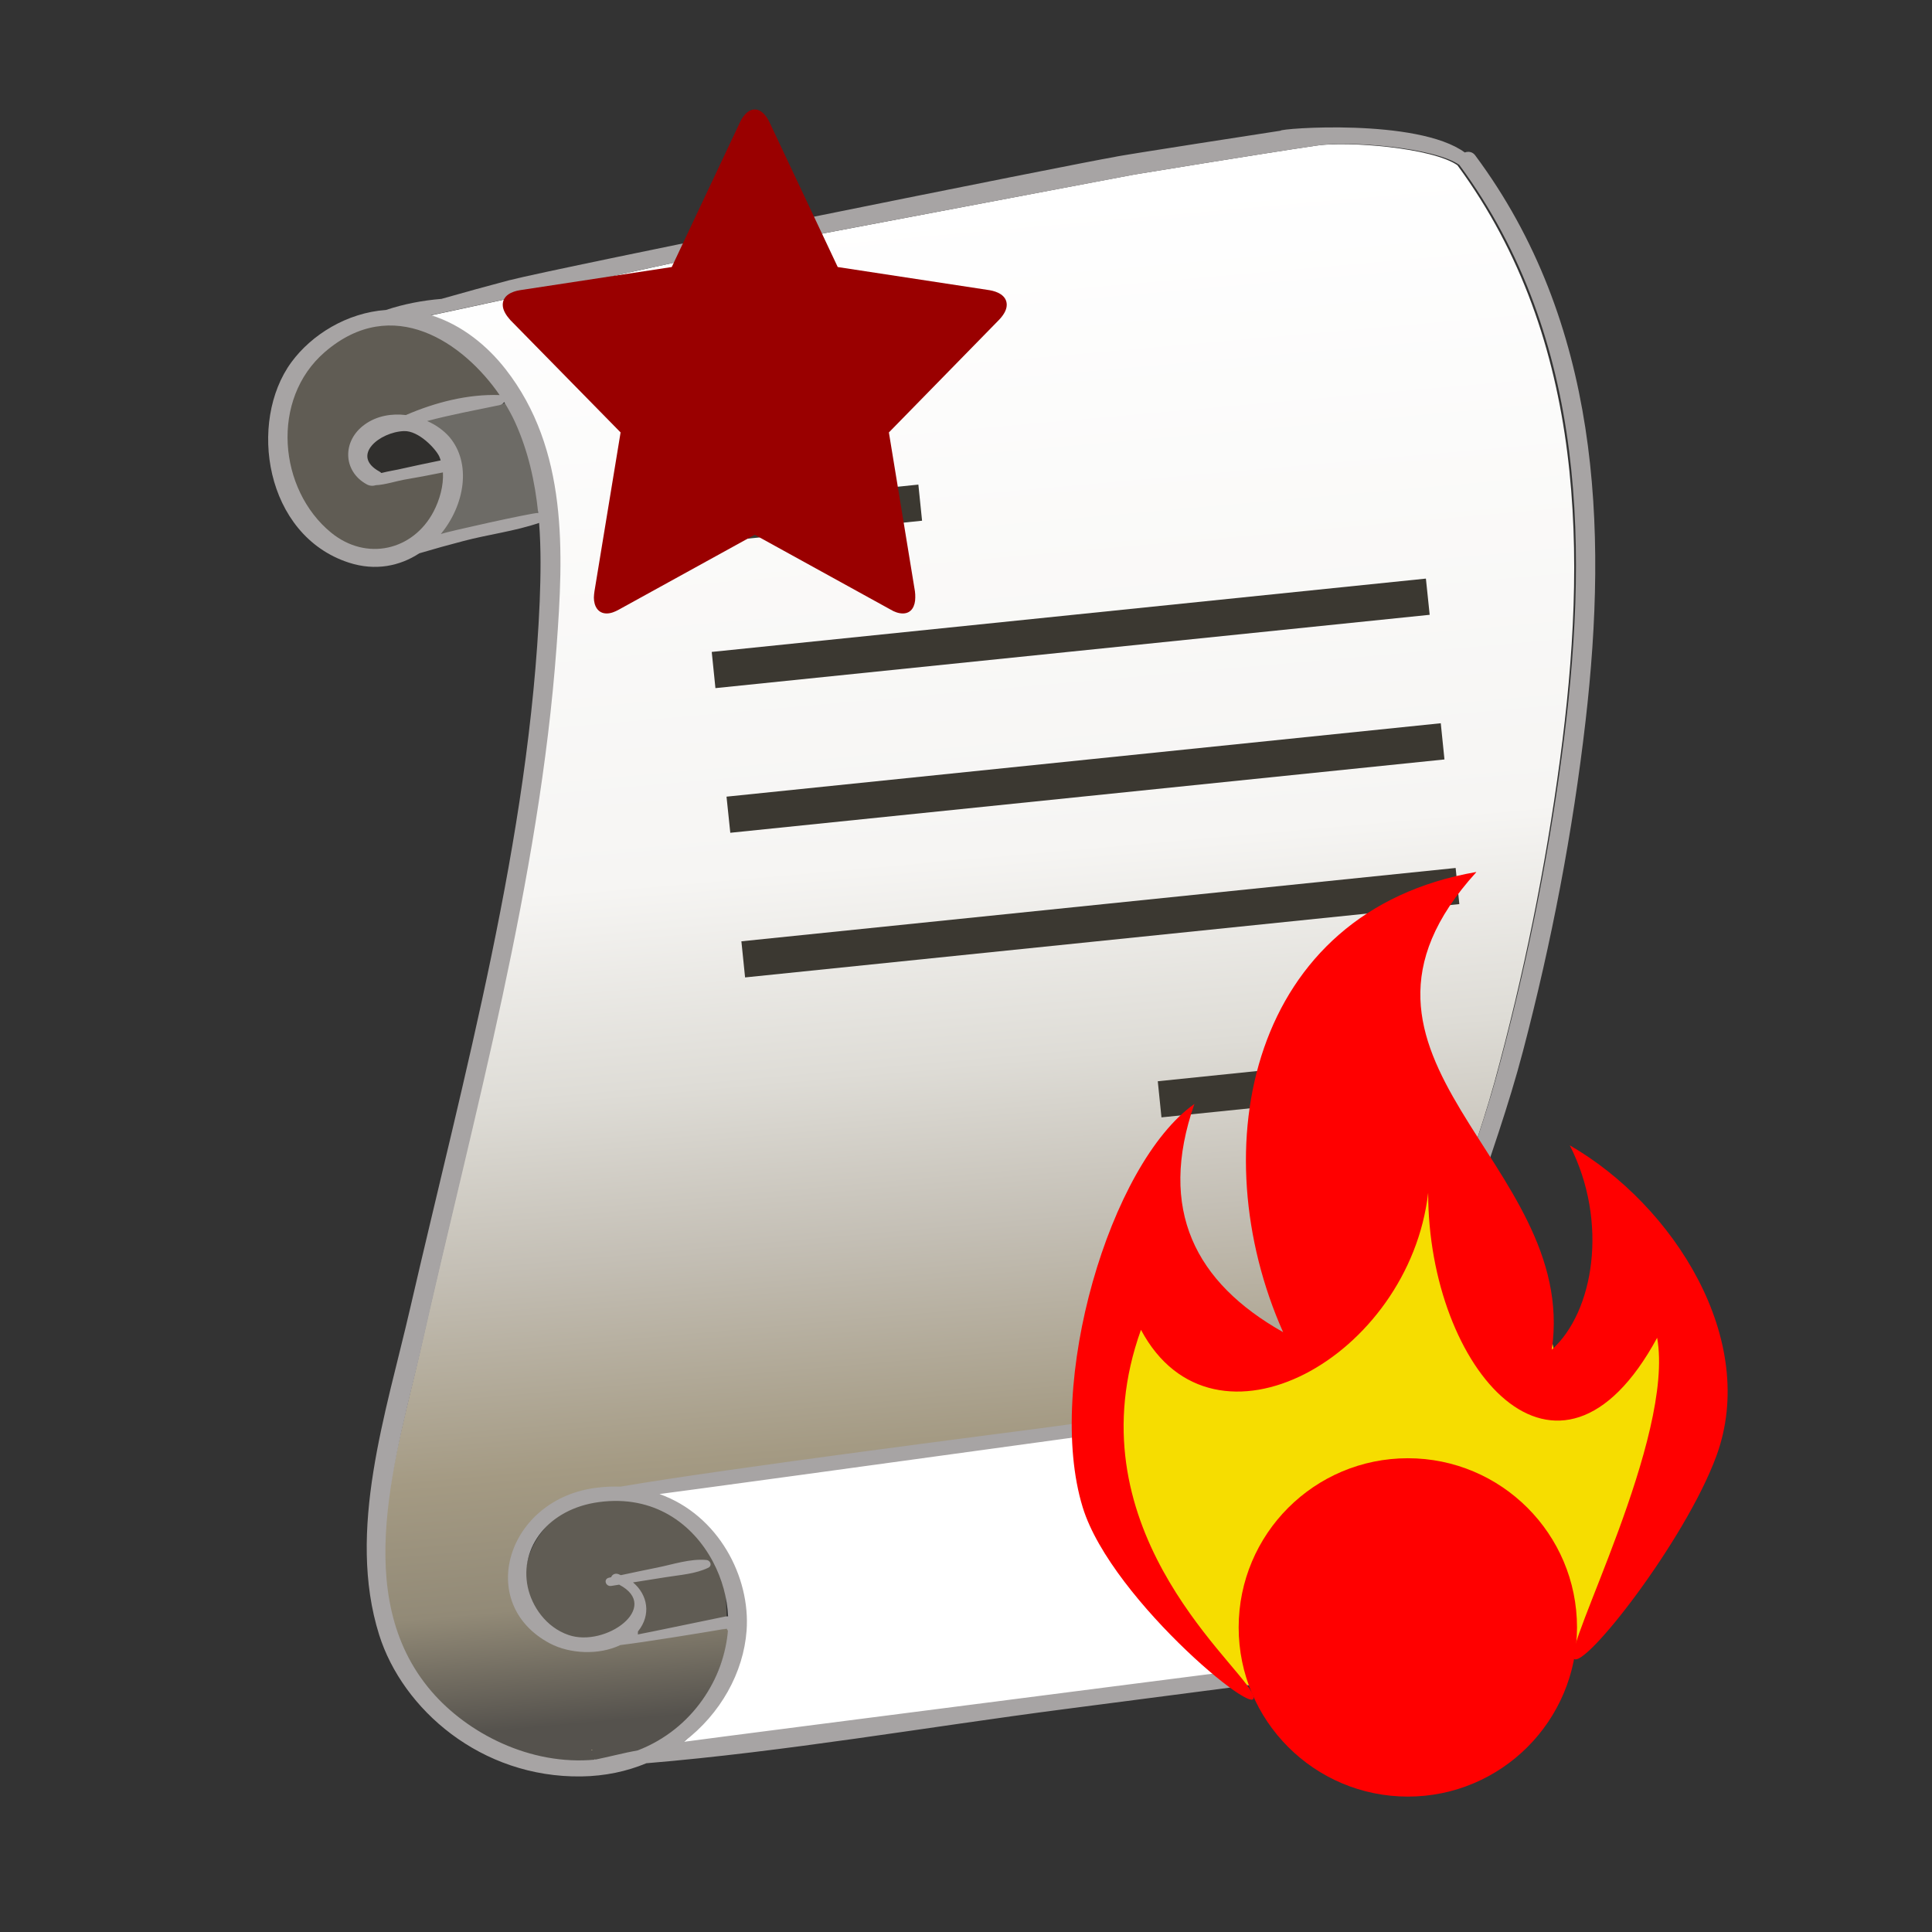 <?xml version="1.0" encoding="UTF-8" standalone="no"?><!DOCTYPE svg PUBLIC "-//W3C//DTD SVG 1.1//EN" "http://www.w3.org/Graphics/SVG/1.1/DTD/svg11.dtd"><svg width="23px" height="23px" version="1.1" xmlns="http://www.w3.org/2000/svg" xmlns:xlink="http://www.w3.org/1999/xlink" xml:space="preserve" style="fill-rule:evenodd;clip-rule:evenodd;stroke-linejoin:round;stroke-miterlimit:1.414;"><rect width="100%" height="100%" fill="#333333" stroke="none"/><rect id="topic.-read.-hot.-mine" x="0.2" y="0.5" width="22" height="22" style="fill:none;"/><path d="M7.061,21.028c-0.772,0.07 -1.515,-0.321 -1.939,-0.817c-0.984,-1.147 -0.408,-2.848 -0.116,-4.148c0.311,-1.389 0.66,-2.773 0.957,-4.163c0.295,-1.386 0.54,-2.781 0.642,-4.18c0.082,-1.117 0.139,-2.356 -0.61,-3.317c-0.211,-0.272 -0.514,-0.527 -0.888,-0.644c0.037,-0.004 3.341,-0.724 3.341,-0.724l5.047,-0.956c0,0 1.504,-0.247 2.179,-0.346c0.371,-0.054 1.376,0.025 1.676,0.234c1.536,2.089 1.544,4.663 1.222,7.072c-0.172,1.287 -0.432,2.569 -0.779,3.838c-0.325,1.184 -0.892,2.379 -0.975,3.588c-1.486,0.194 -2.97,0.404 -4.456,0.604c-0.346,0.047 -3.715,0.476 -4.992,0.695c-0.088,-0.004 -0.18,-0.001 -0.276,0.011c-1.073,0.126 -1.382,1.304 -0.485,1.782c0.238,0.127 0.552,0.127 0.808,0.004c0.304,-0.036 0.575,-0.127 0.878,-0.179c0.014,0.001 0.196,-0.006 0.301,-0.027c0.007,-0.001 0.094,-0.025 0.094,-0.019c-0.044,0.581 -0.456,1.324 -1.111,1.579c-0.15,0.027 -0.361,0.081 -0.51,0.112c-0.004,0.001 -0.007,0.001 -0.008,0.001Z" style="fill:url(#_Linear1);"/><path d="M7.041,20.837l0.008,-0.001c0.009,-0.013 -0.014,-0.001 -0.008,0.001Z" style="fill:#e8d29c;"/><path d="M18.012,16.379c0.938,-0.009 1.448,0.998 1.383,1.653c-0.063,0.655 -0.547,1.083 -1.152,1.473c-0.014,0.01 -0.023,0.02 -0.03,0.031c-0.105,0.014 -10.035,1.286 -10.209,1.314c0.451,-0.342 0.73,-0.85 0.768,-1.363c0.048,-0.657 -0.348,-1.471 -1.072,-1.73c0.182,-0.02 10.302,-1.35 10.312,-1.378Z" style="fill:#fff;"/><path d="M8.542,18.576c0.111,0.208 0.1,0.529 0.111,0.746c-0.01,-0.001 -0.021,-0.001 -0.034,0.001c-0.076,0.015 -0.962,0.183 -1.061,0.2c0.008,-0.008 -0.012,-0.105 -0.005,-0.115c0.157,-0.195 0.11,-0.454 -0.066,-0.601c0.131,-0.02 0.281,-0.065 0.411,-0.087c0.173,-0.027 0.327,0.034 0.482,-0.041c0.027,-0.014 0.06,-0.031 0.05,-0.053c-0.009,-0.016 -0.015,0.025 -0.037,0.024c-0.193,-0.017 -0.393,0.051 -0.582,0.089c-0.145,0.03 -0.29,0.061 -0.436,0.092c-0.01,-0.004 -0.02,-0.009 -0.03,-0.013c-0.042,-0.014 -0.075,0.009 -0.084,0.037c-0.009,0.002 -0.018,0.004 -0.027,0.005c-0.069,0.015 0.113,-0.027 0.182,-0.038c0.031,-0.005 -0.008,0.043 0.023,0.038c0.507,0.266 -0.245,0.835 -0.686,0.683c-0.27,-0.094 -0.437,-0.342 -0.485,-0.57c-0.101,-0.471 0.241,-1.031 0.843,-1.113c0.656,-0.088 1.193,0.269 1.431,0.716Z" style="fill:#605c54;"/><path d="M6.064,4.736c-0.414,-0.012 -0.816,0.111 -1.2,0.271c-0.184,-0.021 -0.307,-0.021 -0.465,0.087c-0.301,0.206 -0.301,0.436 0.006,0.607c0.165,0.092 0.074,0.037 0.111,0.026c0.113,-0.005 0.191,-0.063 0.279,-0.078c0.17,-0.03 0.349,-0.028 0.518,-0.062c0.009,0.166 -0.053,0.417 -0.134,0.561c-0.266,0.483 -0.875,0.628 -1.337,0.268c-0.683,-0.534 -0.79,-1.661 -0.071,-2.255c0.888,-0.733 1.825,-0.078 2.293,0.575Z" style="fill:#605c54;"/><path d="M6.225,5.077c0.158,0.346 0.223,0.768 0.166,1.108c-0.085,0.001 -1.211,0.221 -1.293,0.251c0.285,-0.346 0.503,-0.841 0.236,-1.155c-0.067,-0.077 -0.262,-0.199 -0.367,-0.246c0.279,-0.073 0.6,-0.165 0.901,-0.212c0.237,-0.036 0.146,-0.02 0.157,-0.037c0.05,0.08 0.165,0.214 0.2,0.291Z" style="fill:#6d6b66;"/><path d="M5.316,5.48c0.007,0.016 -0.091,0.064 -0.086,0.08c-0.17,0.034 -0.34,0.071 -0.51,0.109c-0.016,0.004 -0.109,0.019 -0.195,0.041c-0.006,-0.006 -0.092,-0.035 -0.102,-0.04c-0.347,-0.19 0.073,-0.567 0.364,-0.578c0.173,-0.006 0.484,0.294 0.529,0.388Z" style="fill:#302f2d;"/><path id="path4771" d="M5.229,5.433c0.007,0.016 0.012,0.032 0.017,0.048c-0.171,0.034 -0.34,0.072 -0.51,0.109c-0.016,0.004 -0.109,0.019 -0.196,0.041c-0.006,-0.006 -0.013,-0.011 -0.022,-0.017c-0.347,-0.189 0.001,-0.472 0.292,-0.482c0.173,-0.006 0.374,0.207 0.419,0.301m0.719,-0.73c-0.379,-0.013 -0.767,0.087 -1.116,0.238c-0.168,-0.02 -0.344,0.008 -0.488,0.111c-0.274,0.195 -0.263,0.559 0.022,0.714c0.036,0.02 0.075,0.021 0.109,0.01c0.104,-0.004 0.253,-0.051 0.334,-0.065c0.155,-0.027 0.31,-0.055 0.464,-0.087c0.009,0.159 -0.04,0.33 -0.112,0.467c-0.241,0.46 -0.796,0.595 -1.219,0.25c-0.626,-0.512 -0.727,-1.588 -0.074,-2.151c0.807,-0.695 1.65,-0.112 2.08,0.513m0.182,0.319c0.158,0.346 0.239,0.713 0.277,1.084c-0.085,0.001 -1.078,0.222 -1.159,0.251c0.285,-0.346 0.368,-0.841 0.102,-1.155c-0.067,-0.077 -0.16,-0.144 -0.265,-0.19c0.279,-0.074 0.563,-0.127 0.862,-0.189c0.024,-0.005 0.043,-0.02 0.055,-0.037c0.049,0.08 0.093,0.159 0.128,0.236m2.356,13.567c0.111,0.208 0.172,0.437 0.182,0.654c-0.009,-0.001 -0.02,-0.001 -0.033,0.001c-0.077,0.015 -0.946,0.197 -1.044,0.214c0.008,-0.008 -0.001,-0.03 0.006,-0.039c0.157,-0.196 0.114,-0.434 -0.061,-0.581c0.13,-0.02 0.26,-0.041 0.391,-0.062c0.173,-0.028 0.351,-0.038 0.506,-0.113c0.027,-0.014 0.032,-0.04 0.021,-0.062c-0.008,-0.015 -0.024,-0.029 -0.046,-0.03c-0.193,-0.017 -0.393,0.052 -0.581,0.09c-0.146,0.029 -0.29,0.06 -0.436,0.091c-0.01,-0.004 -0.02,-0.008 -0.03,-0.013c-0.042,-0.014 -0.076,0.009 -0.085,0.037c-0.008,0.002 -0.018,0.004 -0.026,0.006c-0.069,0.015 -0.042,0.108 0.027,0.098c0.031,-0.005 0.063,-0.01 0.094,-0.015c0.507,0.265 -0.161,0.752 -0.603,0.599c-0.27,-0.093 -0.436,-0.342 -0.485,-0.57c-0.1,-0.471 0.244,-0.931 0.846,-1.012c0.657,-0.089 1.119,0.26 1.357,0.707m9.396,-2.197c0.913,-0.008 1.409,0.969 1.346,1.605c-0.062,0.636 -0.533,1.052 -1.122,1.431c-0.014,0.009 -0.022,0.019 -0.029,0.03c-0.103,0.013 -9.767,1.251 -9.937,1.278c0.439,-0.332 0.711,-0.826 0.748,-1.324c0.047,-0.637 -0.333,-1.375 -1.037,-1.626c0.177,-0.019 10.021,-1.366 10.031,-1.394m-0.509,-14.429c1.535,2.079 1.542,4.643 1.219,7.042c-0.172,1.281 -0.433,2.559 -0.781,3.822c-0.325,1.18 -0.892,2.37 -0.976,3.574c-1.486,0.194 -2.97,0.403 -4.455,0.603c-0.347,0.047 -3.716,0.475 -4.993,0.694c-0.088,-0.003 -0.18,0 -0.276,0.012c-1.073,0.126 -1.462,1.378 -0.565,1.854c0.238,0.126 0.584,0.142 0.839,0.02c0.305,-0.037 0.962,-0.144 1.265,-0.196c0.013,0.002 -0.106,0.021 0,0c0.006,-0.001 0.174,0.353 0.18,0.35c0,0.006 -0.162,-0.344 -0.163,-0.339c-0.044,0.579 -0.417,1.183 -1.072,1.438c-0.151,0.027 -0.361,0.081 -0.51,0.111c-0.026,0.005 0.01,-0.015 0,0c-0.776,0.074 -1.521,-0.316 -1.947,-0.811c-0.983,-1.143 -0.407,-2.837 -0.114,-4.131c0.311,-1.383 0.661,-2.762 0.958,-4.146c0.296,-1.381 0.542,-2.77 0.644,-4.164c0.082,-1.112 0.14,-2.346 -0.608,-3.302c-0.212,-0.271 -0.514,-0.526 -0.888,-0.642c0.037,-0.003 3.341,-0.722 3.341,-0.722l5.048,-0.954c0,0 1.504,-0.247 2.179,-0.346c0.37,-0.054 1.376,0.024 1.675,0.233m1.503,6.619c0.266,-2.312 0.165,-4.746 -1.316,-6.735c-0.032,-0.041 -0.08,-0.047 -0.122,-0.032c-0.563,-0.411 -2.204,-0.287 -2.194,-0.259c0,0 -1.961,0.302 -1.972,0.312c-0.503,0.085 -6.684,1.331 -7.195,1.465c-0.005,0.001 -0.009,0.002 -0.014,0.003c-0.27,0.071 -0.539,0.146 -0.807,0.222c-0.228,0.019 -0.448,0.061 -0.661,0.132c-0.466,0.033 -0.886,0.295 -1.126,0.622c-0.519,0.707 -0.317,2.061 0.684,2.386c0.317,0.103 0.608,0.04 0.839,-0.111c0.175,-0.052 0.351,-0.101 0.528,-0.147c0.296,-0.078 0.612,-0.117 0.898,-0.215c0.024,0.311 0.019,0.626 0.007,0.936c-0.121,2.825 -0.899,5.623 -1.541,8.409c-0.287,1.249 -0.761,2.65 -0.37,3.893c0.279,0.885 1.21,1.701 2.406,1.685c0.282,-0.004 0.543,-0.06 0.775,-0.157c1.657,-0.138 3.325,-0.429 4.968,-0.643c1.836,-0.239 3.674,-0.478 5.511,-0.717c0.067,-0.009 0.098,-0.053 0.099,-0.095c0.791,-0.325 1.249,-1.136 1.186,-1.82c-0.063,-0.663 -0.672,-1.577 -1.63,-1.442c-0.008,0.001 -0.013,0.003 -0.019,0.006c-0.011,-0.002 -0.023,-0.002 -0.036,0c-0.268,0.034 -0.536,0.069 -0.803,0.103c0.245,-1.302 0.82,-2.576 1.159,-3.867c0.342,-1.301 0.594,-2.615 0.746,-3.934" style="fill:#a7a4a4;fill-rule:nonzero;"/><g><path d="M10.933,5.769l-2.637,0.27l0.044,0.431l2.637,-0.271l-0.044,-0.43Z" style="fill:#3b3831;"/><path d="M16.42,12.601l-2.637,0.271l0.044,0.43l2.637,-0.27l-0.044,-0.431Z" style="fill:#3b3831;"/><path d="M17.02,7.319l-8.503,0.873l-0.044,-0.431l8.502,-0.873l0.045,0.431Z" style="fill:#3b3831;"/><path d="M17.196,9.041l-8.502,0.873l-0.045,-0.43l8.503,-0.874l0.044,0.431Z" style="fill:#3b3831;"/><path d="M17.373,10.763l-8.503,0.873l-0.044,-0.43l8.503,-0.873l0.044,0.43Z" style="fill:#3b3831;"/></g><g><path d="M17.009,20.373c-1.033,0.109 -2.195,-0.047 -2.788,-0.864c-0.593,-0.818 -1.814,-3.52 -0.77,-4.042c0.892,-0.445 2.024,0.769 2.024,0.769c0,0 -0.514,-5.135 1.427,-2.602c1.94,2.534 1.563,2.48 1.563,2.48l1.294,-0.862l0.485,0.7l-0.054,1.456c0,0 -0.65,0.888 -0.821,1.402c-0.25,0.751 -1.327,1.454 -2.36,1.563Z" style="fill:#f6dd00;"/><path id="arson" d="M17.574,10.381c-2.696,0.468 -3.273,3.289 -2.299,5.478c-1.044,-0.589 -1.495,-1.455 -1.056,-2.717c-1.008,0.712 -1.778,3.34 -1.33,4.801c0.344,1.126 2.278,2.688 2.01,2.199c-0.227,-0.414 -2.145,-1.999 -1.316,-4.311c0.865,1.625 3.194,0.322 3.419,-1.631c-0.001,2.097 1.547,3.9 2.726,1.726c0.21,1.185 -1.111,3.673 -0.993,3.819c0.117,0.145 1.326,-1.401 1.697,-2.409c0.512,-1.387 -0.509,-2.99 -1.744,-3.701c0.466,0.918 0.284,1.986 -0.214,2.432c0.327,-2.246 -2.917,-3.462 -0.9,-5.683l0,-0.002l0,-0.001Z" style="fill:#f00;"/><circle cx="16.76" cy="19.374" r="2.014" style="fill:#f00;"/></g><path id="star" d="M11.985,3.629c0,0.068 -0.047,0.132 -0.094,0.181l-1.309,1.338l0.31,1.891c0.004,0.026 0.004,0.049 0.004,0.075c0,0.099 -0.043,0.189 -0.148,0.189c-0.051,0 -0.101,-0.019 -0.144,-0.045l-1.619,-0.892l-1.619,0.892c-0.047,0.026 -0.094,0.045 -0.144,0.045c-0.105,0 -0.152,-0.09 -0.152,-0.189c0,-0.026 0.004,-0.049 0.007,-0.075l0.311,-1.891l-1.313,-1.338c-0.043,-0.049 -0.09,-0.113 -0.09,-0.181c0,-0.114 0.111,-0.159 0.202,-0.174l1.81,-0.276l0.811,-1.721c0.033,-0.071 0.094,-0.155 0.177,-0.155c0.083,0 0.144,0.084 0.177,0.155l0.811,1.721l1.81,0.276c0.086,0.015 0.202,0.06 0.202,0.174l0,0Z" style="fill:#9a0000;fill-rule:nonzero;"/><defs><linearGradient id="_Linear1" x1="0" y1="0" x2="1" y2="0" gradientUnits="userSpaceOnUse" gradientTransform="matrix(-1.422,-17.483,21.37,-1.889,13.613,19.867)"><stop offset="0%" style="stop-color:#55524d;stop-opacity:1"/><stop offset="8%" style="stop-color:#928a77;stop-opacity:1"/><stop offset="17%" style="stop-color:#a49a83;stop-opacity:1"/><stop offset="31%" style="stop-color:#c4bfb5;stop-opacity:1"/><stop offset="42%" style="stop-color:#dedcd6;stop-opacity:1"/><stop offset="56%" style="stop-color:#f6f5f3;stop-opacity:1"/><stop offset="100%" style="stop-color:#fff;stop-opacity:1"/></linearGradient></defs></svg>